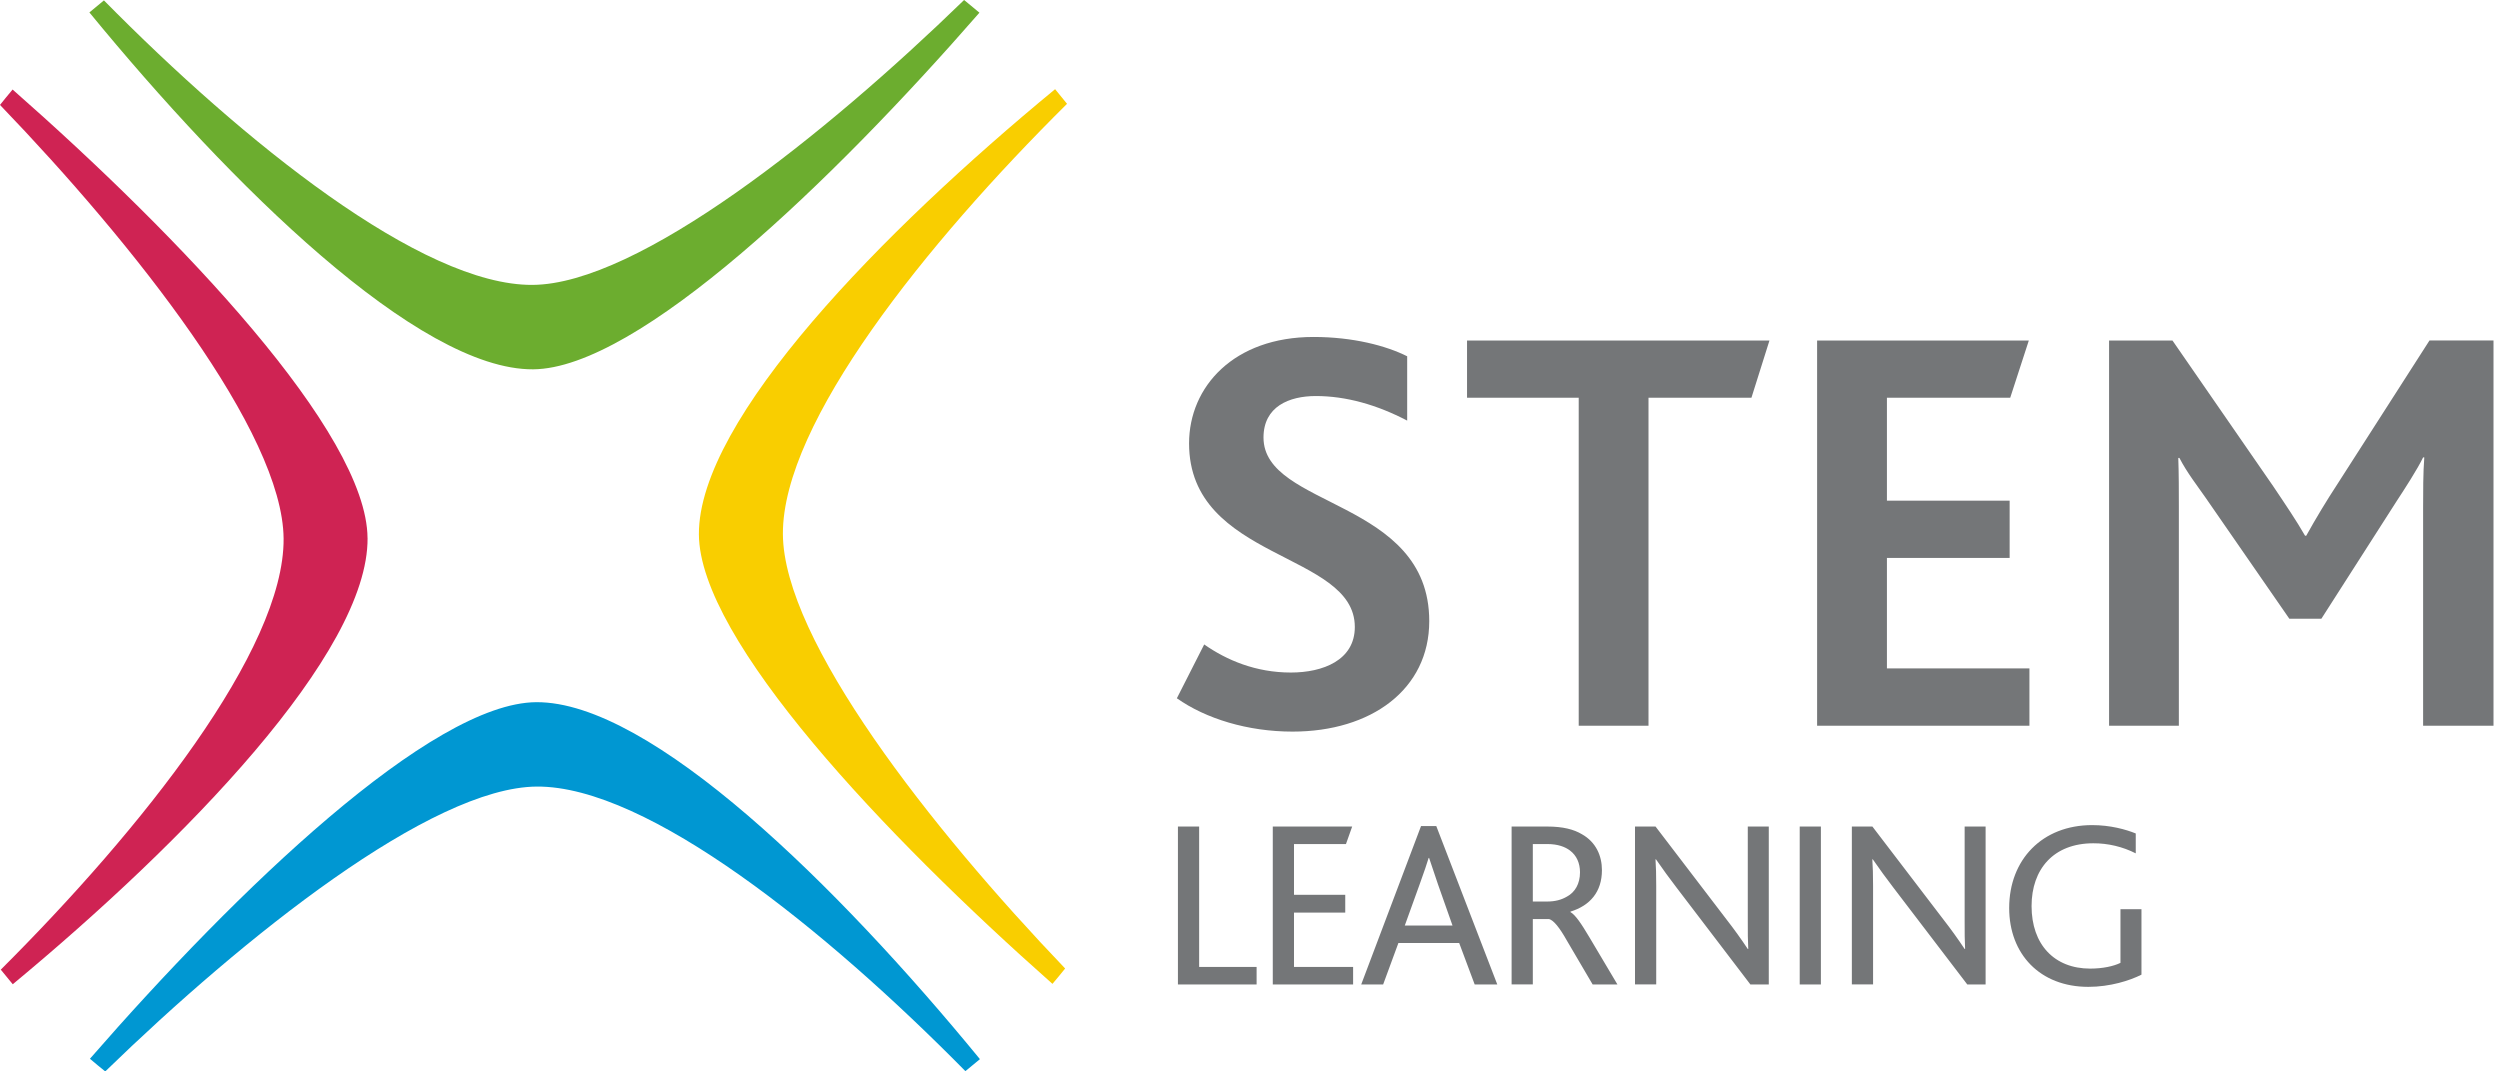 <svg width="70" height="30" viewBox="0 0 70 30" fill="none" xmlns="http://www.w3.org/2000/svg">
<path d="M14.927 10.341C17.862 10.321 23.305 5.083 27.424 0.355C27.282 0.235 27.139 0.116 26.995 0C23.097 3.786 17.868 7.958 14.911 7.977C11.813 7.998 6.814 3.97 2.91 0.011C2.773 0.122 2.637 0.234 2.503 0.348C6.467 5.183 11.718 10.362 14.927 10.341Z" fill="#6CAD2F"/>
<path d="M10.291 15.066C10.271 12.115 5.058 6.645 0.353 2.507C0.233 2.65 0.115 2.793 0 2.938C3.768 6.855 7.919 12.11 7.941 15.082C7.963 18.197 3.958 23.224 0.022 27.15C0.132 27.288 0.243 27.424 0.357 27.559C5.165 23.572 10.315 18.291 10.292 15.066H10.291Z" fill="#CF2353"/>
<path d="M19.569 14.96C19.581 17.91 24.777 23.396 29.469 27.548C29.59 27.406 29.708 27.263 29.824 27.118C26.068 23.191 21.933 17.923 21.921 14.951C21.908 11.836 25.928 6.821 29.877 2.907C29.768 2.769 29.657 2.633 29.543 2.497C24.723 6.469 19.557 11.734 19.569 14.96V14.96Z" fill="#F9CE00"/>
<path d="M15.015 19.661C12.08 19.681 6.637 24.917 2.518 29.645C2.659 29.766 2.802 29.884 2.947 30C6.845 26.214 12.075 22.044 15.031 22.024C18.13 22.004 23.128 26.033 27.031 29.992C27.168 29.882 27.304 29.77 27.438 29.656C23.475 24.82 18.224 19.64 15.015 19.661Z" fill="#0097D2"/>
<path d="M33.718 18.045C34.352 18.488 35.166 18.831 36.144 18.831C37.04 18.831 37.935 18.488 37.935 17.555C37.935 15.443 33.294 15.705 33.294 12.415C33.294 10.827 34.548 9.435 36.779 9.435C37.886 9.435 38.814 9.681 39.401 9.976V11.777C38.553 11.334 37.691 11.089 36.844 11.089C36.094 11.089 35.378 11.383 35.378 12.251C35.378 14.232 40.019 13.97 40.019 17.391C40.019 19.306 38.391 20.485 36.192 20.485C34.938 20.485 33.766 20.125 32.952 19.552L33.717 18.046L33.718 18.045ZM44.204 11.137H41.077V9.534H49.545L49.04 11.137H46.158V20.321H44.204V11.137H44.204ZM50.88 9.534H56.807L56.286 11.137H52.834V14.019H56.27V15.623H52.834V18.716H56.824V20.32H50.879V9.534H50.88ZM59.054 9.534H60.829L63.646 13.609C64.02 14.166 64.297 14.575 64.542 15.001H64.574C64.85 14.505 65.143 14.019 65.454 13.544L68.026 9.533H69.818V20.321H67.847V14.231C67.847 13.789 67.847 13.232 67.88 12.807H67.847C67.701 13.117 67.31 13.723 67.115 14.018L64.998 17.325H64.102L61.757 13.936C61.529 13.608 61.235 13.232 61.024 12.823H60.992C61.008 13.249 61.008 13.806 61.008 14.182V20.32H59.054V9.534H59.054ZM32.982 23.143H33.576V27.075H35.185V27.565H32.982V23.143ZM35.638 23.143H37.861L37.687 23.633H36.232V25.055H37.667V25.552H36.232V27.075H37.887V27.565H35.638V23.143L35.638 23.143ZM39.789 23.13H40.216L41.924 27.565H41.291L40.857 26.404H39.155L38.728 27.565H38.114L39.789 23.13ZM40.67 25.914L40.263 24.76L40.015 24.022H40.002C39.955 24.183 39.882 24.391 39.748 24.767L39.334 25.915H40.67L40.67 25.914ZM42.324 23.143H43.319C43.766 23.143 44.066 23.223 44.293 23.358C44.687 23.579 44.854 23.962 44.854 24.364C44.854 24.974 44.52 25.357 43.973 25.525V25.539C44.106 25.612 44.273 25.854 44.507 26.25L45.288 27.565H44.594L43.873 26.337C43.666 25.968 43.5 25.766 43.373 25.733H42.919V27.564H42.325V23.143L42.324 23.143ZM43.312 25.243C43.545 25.243 43.719 25.196 43.879 25.102C44.1 24.981 44.24 24.747 44.24 24.425C44.24 24.169 44.146 23.955 43.959 23.814C43.826 23.714 43.626 23.633 43.319 23.633H42.919V25.243H43.312L43.312 25.243ZM45.781 23.143H46.355L48.344 25.747C48.552 26.014 48.75 26.289 48.938 26.572H48.951C48.938 26.33 48.938 26.115 48.938 25.8V23.142H49.526V27.565H49.011L46.949 24.86C46.748 24.599 46.555 24.333 46.368 24.062H46.354C46.368 24.27 46.374 24.485 46.374 24.8V27.564H45.78V23.142L45.781 23.143ZM50.392 23.143H50.985V27.565H50.392V23.143ZM51.852 23.143H52.427L54.416 25.747C54.624 26.014 54.822 26.289 55.01 26.572H55.023C55.01 26.33 55.01 26.115 55.01 25.8V23.142H55.597V27.565H55.084L53.02 24.86C52.82 24.599 52.626 24.333 52.439 24.062H52.425C52.439 24.27 52.446 24.485 52.446 24.8V27.564H51.852V23.142L51.852 23.143ZM59.962 27.29C59.634 27.457 59.081 27.632 58.473 27.632C57.118 27.632 56.257 26.713 56.257 25.424C56.257 24.069 57.184 23.103 58.58 23.103C59.087 23.103 59.521 23.223 59.801 23.337V23.894C59.433 23.707 59.026 23.611 58.613 23.612C57.498 23.612 56.884 24.337 56.884 25.37C56.884 26.444 57.518 27.121 58.526 27.121C58.873 27.121 59.18 27.055 59.373 26.96V25.458H59.961V27.29H59.962Z" fill="#747678"/>
</svg>
